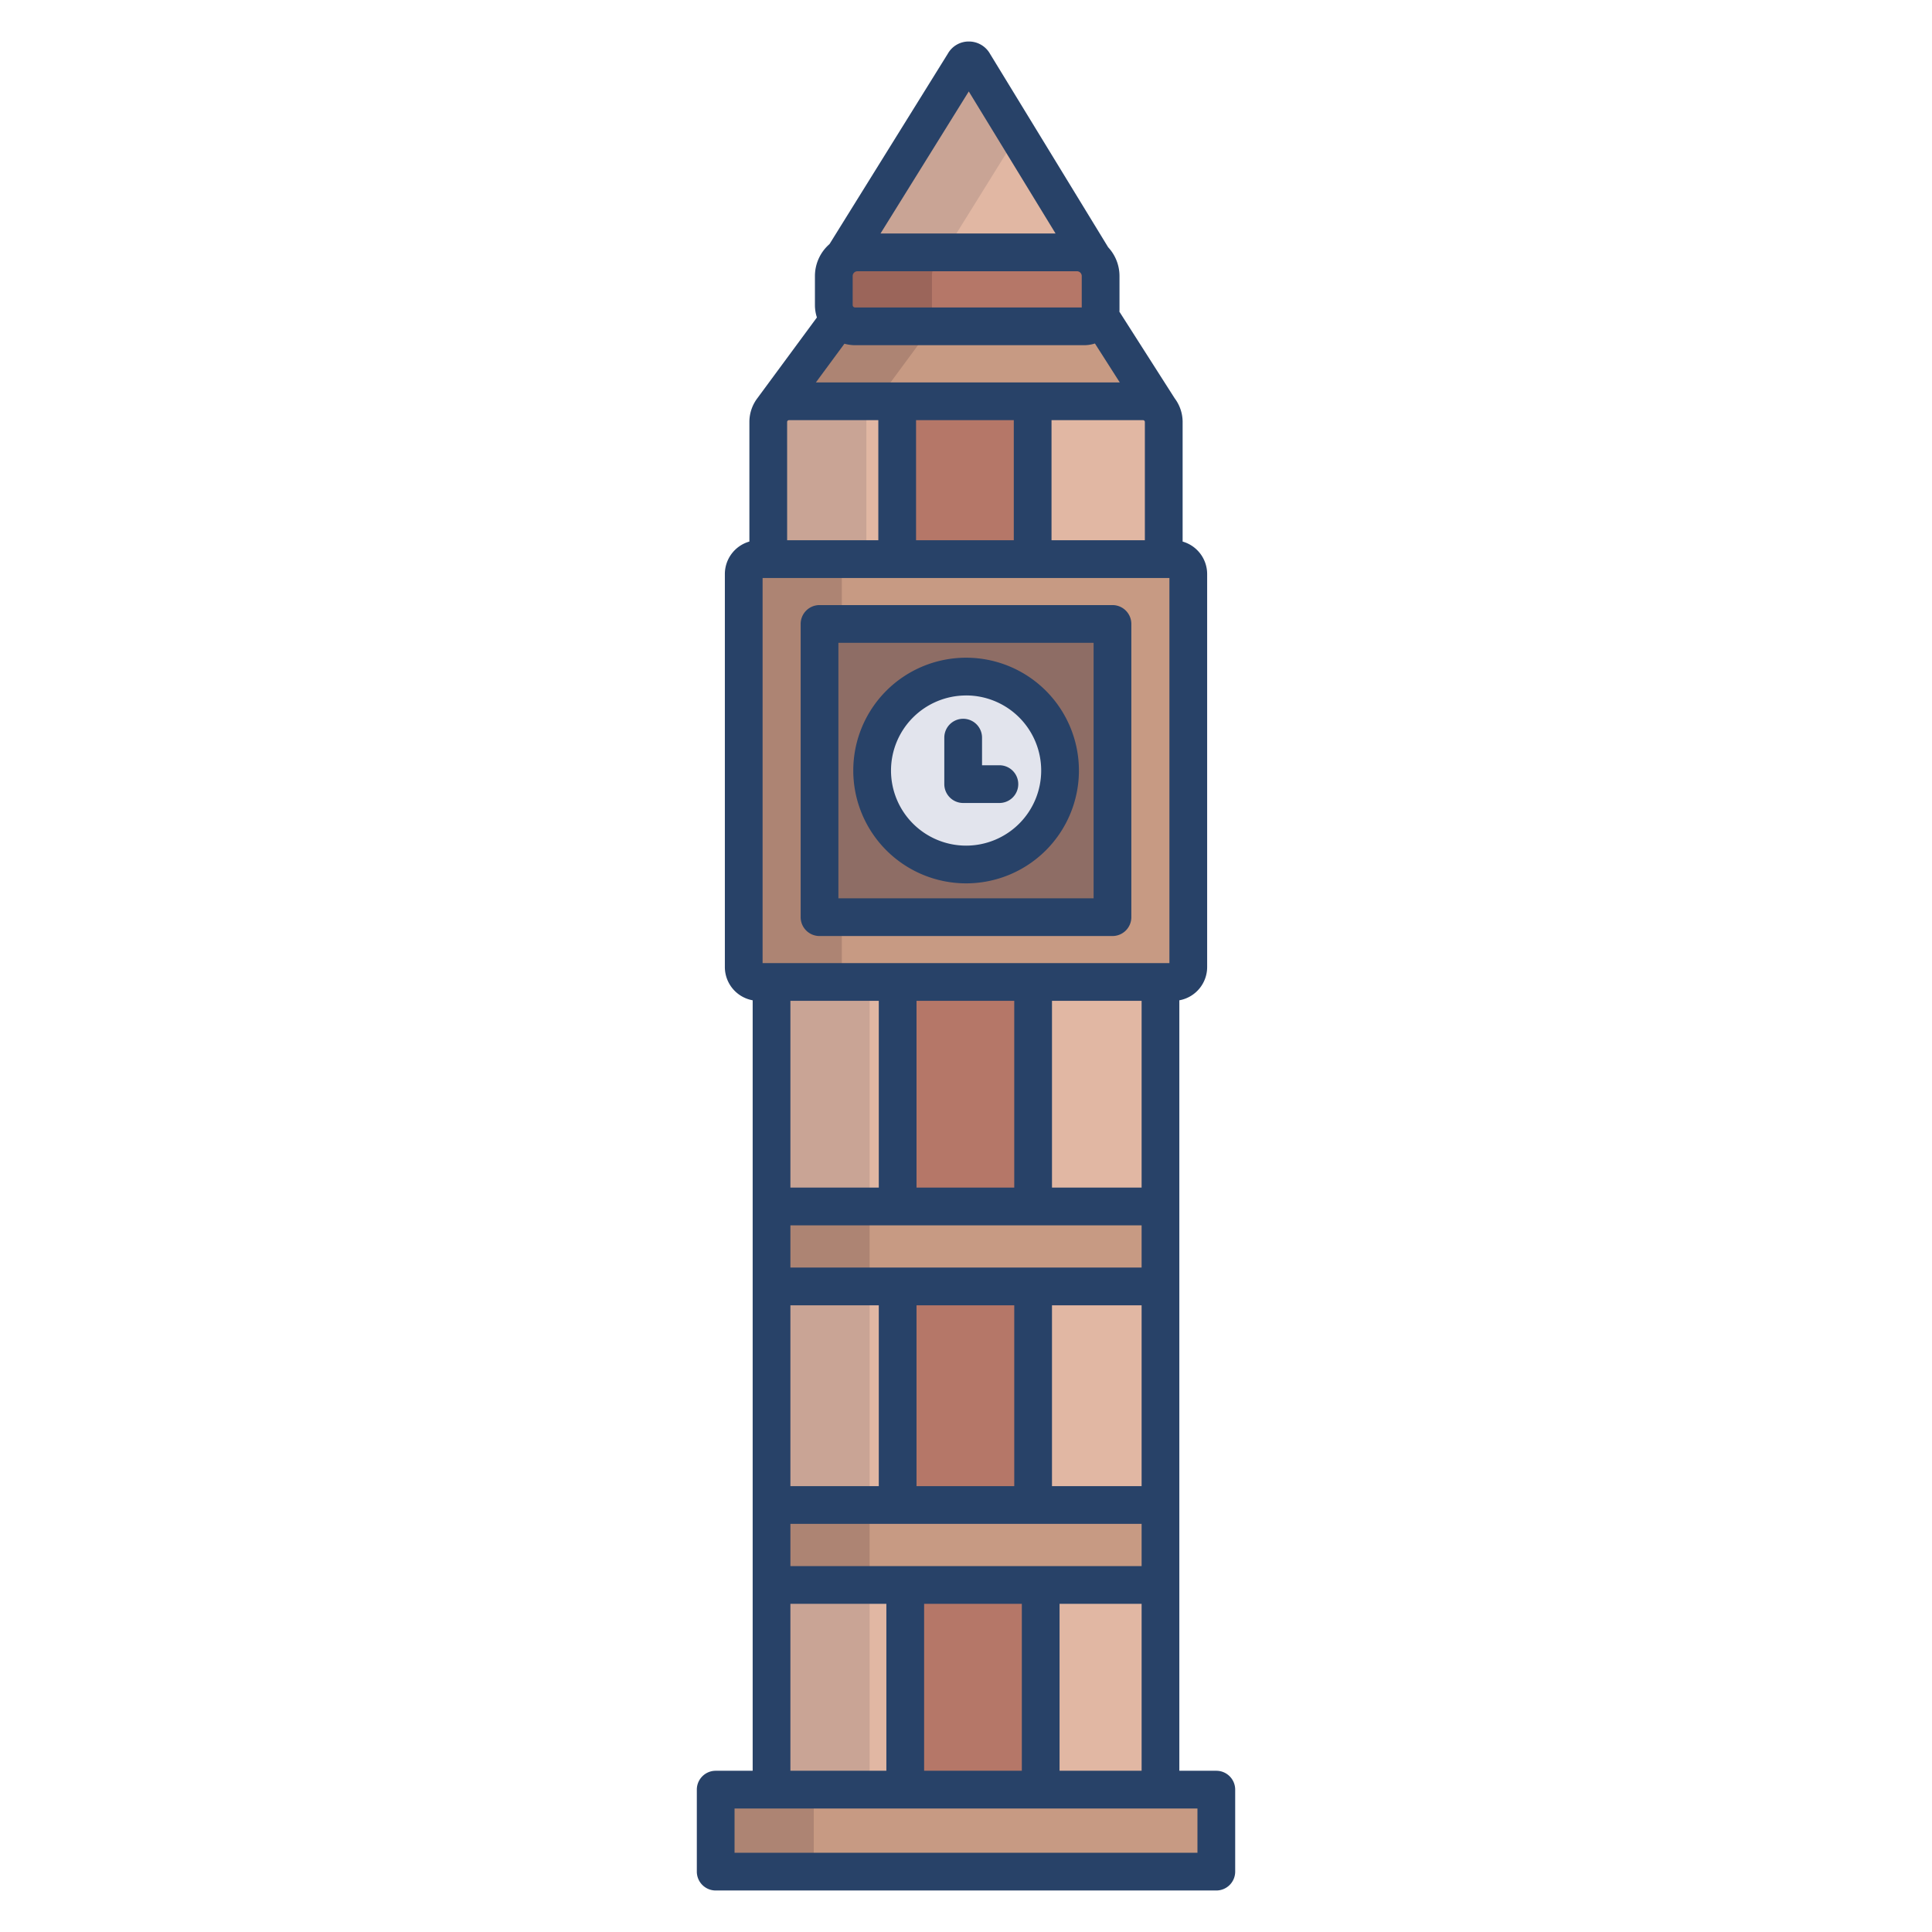 <svg id="Layer_1" height="512" viewBox="0 0 512 512" width="512" xmlns="http://www.w3.org/2000/svg" data-name="Layer 1"><g fill="#c79a83"><path d="m189.66 474.27h132.68v21.73h-132.68z"/><path d="m204.46 398.84h103.08v21.19h-103.08z"/><path d="m204.46 319.73h103.08v21.19h-103.08z"/><path d="m291.39 83.66-69.01.9-.01.01-17.47 23.7 102.22.02z"/></g><path d="m258.04 16.78a1.438 1.438 0 0 0 -2.55-.01l-31.85 51.25 66.04.55z" fill="#e1b7a3"/><path d="m307.12 108.29a5.436 5.436 0 0 1 1.29 3.54v36.34h-34.75v-41.82h29.26a5.51 5.51 0 0 1 4.2 1.94z" fill="#e1b7a3"/><path d="m237.77 106.35h35.89v41.82h-35.89z" fill="#b57768"/><path d="m204.9 108.27a5.484 5.484 0 0 1 4.18-1.92h28.69v41.82h-34.18v-36.34a5.433 5.433 0 0 1 1.31-3.56z" fill="#e1b7a3"/><rect fill="#c79a83" height="112.07" rx="3.95" width="117.82" x="197.09" y="148.17"/><path d="m275.79 420.03h31.75v54.24h-31.75z" fill="#e1b7a3"/><path d="m273.78 340.92h33.76v57.92h-33.76z" fill="#e1b7a3"/><path d="m273.78 260.24h33.76v59.49h-33.76z" fill="#e1b7a3"/><path d="m239.89 420.03h35.9v54.24h-35.9z" fill="#b57768"/><path d="m237.89 340.92h35.89v57.92h-35.89z" fill="#b57768"/><path d="m237.89 260.24h35.89v59.49h-35.89z" fill="#b57768"/><path d="m204.46 420.03h35.43v54.24h-35.43z" fill="#e1b7a3"/><path d="m204.46 340.92h33.43v57.92h-33.43z" fill="#e1b7a3"/><path d="m204.46 260.24h33.43v59.49h-33.43z" fill="#e1b7a3"/><path d="m189.66 474.27h26v21.73h-26z" fill="#ad8473"/><path d="m204.46 398.84h26v21.19h-26z" fill="#ad8473"/><path d="m204.46 319.73h26v21.19h-26z" fill="#ad8473"/><path d="m222.38 84.56-.01.01-17.47 23.7h26l17.47-23.7.01-.01z" fill="#ad8473"/><path d="m258.04 16.78a1.438 1.438 0 0 0 -2.55-.01l-31.85 51.25h26l20.022-32.22z" fill="#c9a495"/><path d="m201.04 260.24h26a3.952 3.952 0 0 1 -3.95-3.95v-104.17a3.952 3.952 0 0 1 3.95-3.95h-26a3.952 3.952 0 0 0 -3.95 3.95v104.17a3.952 3.952 0 0 0 3.95 3.95z" fill="#ad8473"/><path d="m229.59 111.83a5.473 5.473 0 0 1 5.49-5.48h-26a5.473 5.473 0 0 0 -5.49 5.48v36.34h26z" fill="#c9a495"/><path d="m204.46 420.03h26v54.24h-26z" fill="#c9a495"/><path d="m204.46 340.92h26v57.92h-26z" fill="#c9a495"/><path d="m204.46 260.24h26v59.49h-26z" fill="#c9a495"/><path d="m289.68 68.57a6.226 6.226 0 0 0 -4.28-1.69h-58.16a6.277 6.277 0 0 0 -6.27 6.28v7.69a5.657 5.657 0 0 0 5.63 5.63h60.7a4.365 4.365 0 0 0 4.09-2.82v-.01a4.174 4.174 0 0 0 .29-1.54v-8.95a6.249 6.249 0 0 0 -2-4.59z" fill="#b57768"/><path d="m248.38 84.56a5.565 5.565 0 0 1 -1.41-3.71v-7.69a6.277 6.277 0 0 1 6.27-6.28h-26a6.277 6.277 0 0 0 -6.27 6.28v7.69a5.657 5.657 0 0 0 5.63 5.63h26a5.553 5.553 0 0 1 -4.22-1.92z" fill="#9b655a"/><path d="m294.82 165.35v77.71h-77.64v-77.71z" fill="#8e6d65"/><path d="m256 179.31a24.9 24.9 0 1 1 -24.87 24.89 24.875 24.875 0 0 1 24.87-24.89z" fill="#e2e4ed"/><path d="m189.663 501h132.674a5 5 0 0 0 5-5v-21.729a5 5 0 0 0 -5-5h-9.8v-204.183a8.956 8.956 0 0 0 7.371-8.8v-104.166a8.959 8.959 0 0 0 -6.5-8.6v-31.688a10.426 10.426 0 0 0 -2.093-6.262l-14.662-22.972c.009-.163.025-.324.025-.49v-8.952a11.219 11.219 0 0 0 -3-7.628l-31.304-51.254a6.417 6.417 0 0 0 -5.574-3.276 6.339 6.339 0 0 0 -5.614 3.224l-31.355 50.457a11.241 11.241 0 0 0 -3.865 8.477v7.691a10.556 10.556 0 0 0 .523 3.279l-15.653 21.233h.007a10.429 10.429 0 0 0 -2.248 6.468v31.688a8.959 8.959 0 0 0 -6.5 8.6v104.171a8.956 8.956 0 0 0 7.371 8.8v204.183h-9.8a5 5 0 0 0 -5 5v21.729a5 5 0 0 0 4.997 5zm113.737-389.166v31.339h-24.736v-31.826h24.26a.484.484 0 0 1 .476.487zm-46.665-87.6 23 37.647h-46.392zm-30.769 48.924a1.276 1.276 0 0 1 1.274-1.275h58.16a1.276 1.276 0 0 1 1.274 1.275v8.323h-60.074a.632.632 0 0 1 -.632-.632zm-2.186 17.932a10.571 10.571 0 0 0 2.818.391h60.702a9.316 9.316 0 0 0 2.867-.452l6.583 10.318h-80.532zm44.884 20.257v31.826h-25.9v-31.826zm-60.069.487a.484.484 0 0 1 .481-.487h23.689v31.826h-24.165zm-6.5 41.339h107.812v102.063h-107.814zm7.371 261.86v-11.189h93.072v11.189zm93.072 10v44.238h-21.745v-44.238zm-31.743 0v44.238h-25.895v-44.238zm-35.9 0v44.238h-25.431v-44.238zm-25.431-31.189v-47.927h23.422v47.927zm33.422 0v-47.927h25.9v47.927zm35.9 0v-47.927h23.751v47.927zm-69.321-57.927v-11.189h93.072v11.189zm0-21.189v-49.492h23.422v49.492zm33.422 0v-49.492h25.9v49.492zm35.9 0v-49.492h23.751v49.492zm-84.124 164.543h122.674v11.729h-122.674z" fill="#284268"/><path d="m294.817 160.352h-77.634a5 5 0 0 0 -5 5v77.706a5 5 0 0 0 5 5h77.634a5 5 0 0 0 5-5v-77.706a5 5 0 0 0 -5-5zm-5 77.706h-67.634v-67.706h67.634z" fill="#284268"/><path d="m256 234.1a29.9 29.9 0 1 0 -29.874-29.9 29.919 29.919 0 0 0 29.874 29.9zm0-49.8a19.9 19.9 0 1 1 -19.874 19.9 19.908 19.908 0 0 1 19.874-19.893z" fill="#284268"/><path d="m255.25 212.8h9.6a5 5 0 0 0 0-10h-4.6v-7.317a5 5 0 0 0 -10 0v12.317a5 5 0 0 0 5 5z" fill="#284268"/></svg>